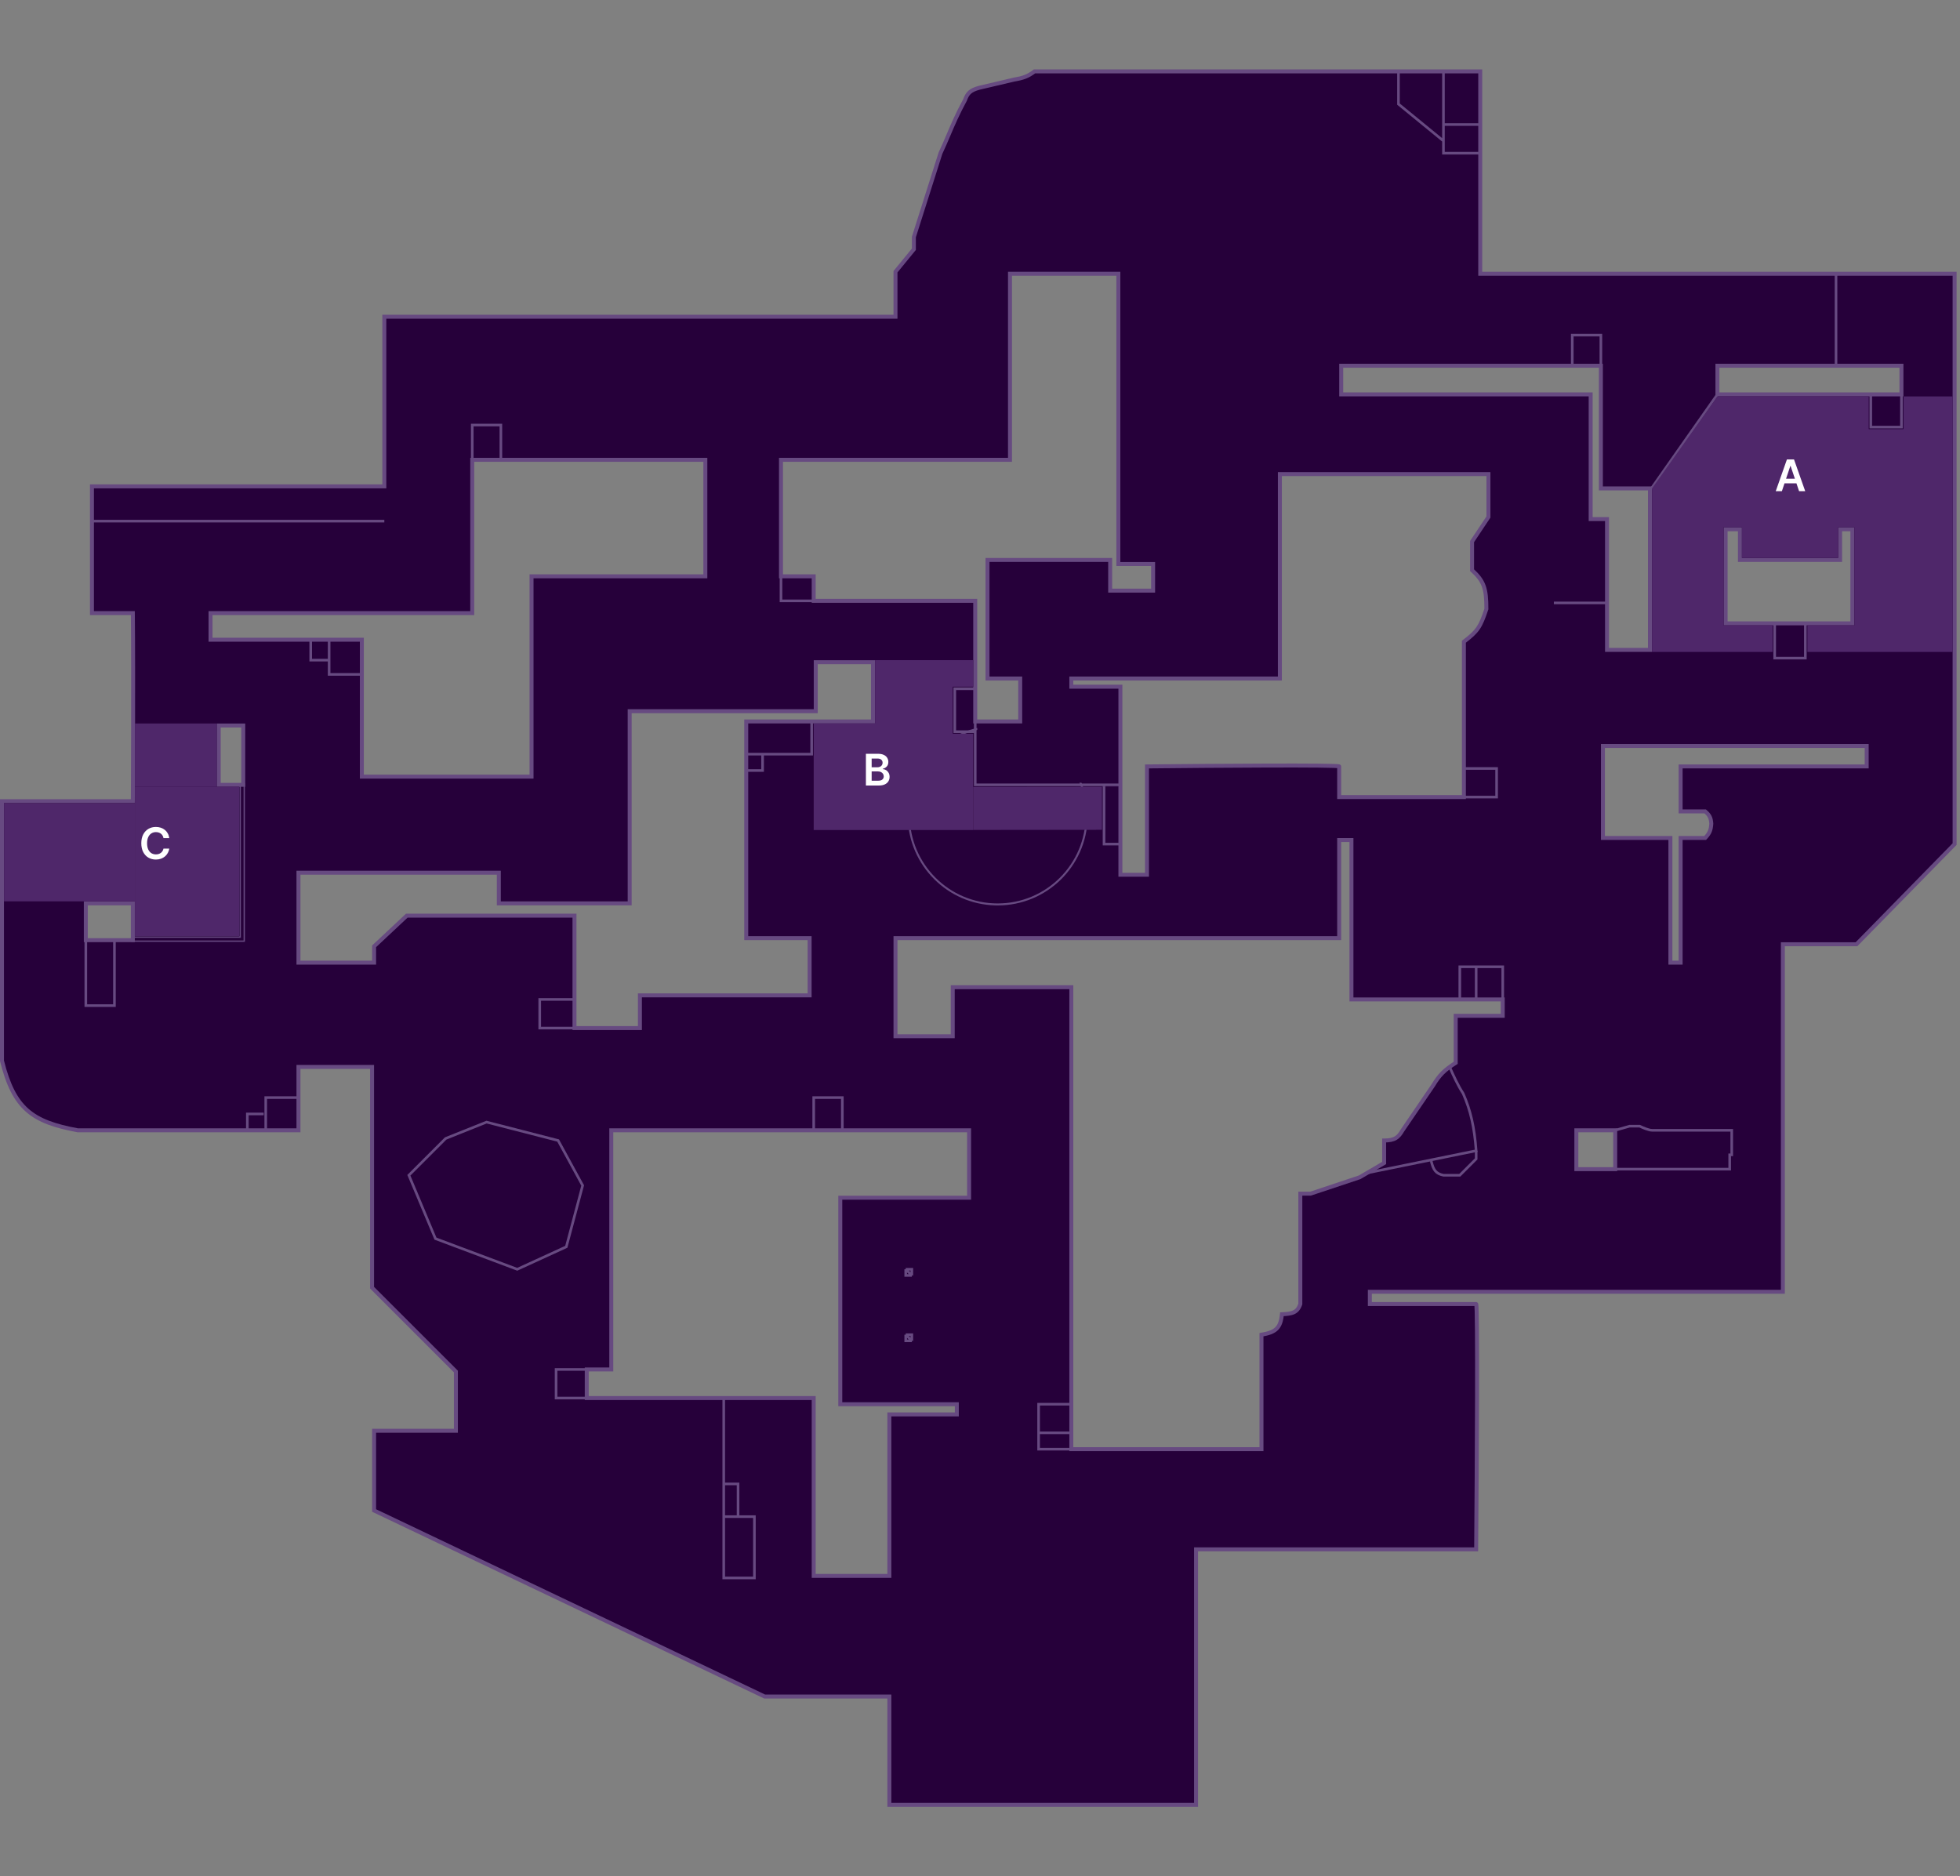 <svg width="750" height="718" viewBox="0 0 750 718" fill="none" xmlns="http://www.w3.org/2000/svg">
<rect x="0" y="0" width="750" height="718" fill="#808080" stroke="none"/>
<path fill-rule="evenodd" clip-rule="evenodd" d="M114.205 432.532V408.282H142.371V492.765L174.448 524.838V547.524H143.153V578.031L292.588 649.218H340.313V690.677H457.672V592.895H564.858C565.119 561.605 565.483 499.024 564.858 499.024H524.174V494.33H682.216V361.347H710.381L747.935 323.017V104.767H566.423V27.323H395.864C393.29 29.252 391.529 29.862 388.039 30.453L374.739 33.581C371.284 34.52 370.225 35.64 369.263 38.275C366.346 43.657 364.654 47.639 362.958 51.626C362.003 53.87 361.048 56.116 359.874 58.614L349.702 90.686V95.38L342.661 103.985V121.194H147.065V186.121H35.184V234.621H50.832C51.093 258.611 50.832 306.589 50.832 306.589H0.759V405.936C5.333 424.28 12.351 429.306 29.707 432.532H114.205ZM298.848 175.953V219.758V220.541H311.366V229.929H373.174V276.081H390.386V259.653H377.868V214.283H424.811V226.017H441.242V215.848H427.94V104.767H386.475V175.953H298.848ZM438.894 334.75H428.724V262.782H409.947V259.653H489.749V181.428H569.552V197.855L563.293 207.242V218.195C567.896 222.421 568.77 225.235 568.77 233.057C566.423 240.097 565.406 241.536 560.164 245.573V305.024H512.438V293.29C512.438 292.665 463.409 293.029 438.894 293.29V334.75ZM614.93 198.637V248.701H631.36V186.903H612.583V139.968H513.22V150.92H608.672V198.637H614.93ZM80.562 244.791V234.621H180.708V175.953H269.9V220.541H203.397V297.202H138.459V244.791H80.562ZM114.205 333.967V368.387H143.153V362.129L155.671 350.395H219.826V393.42H244.863V380.903H309.8V359H285.547V276.081H334.055V253.395H312.147V272.169H240.951V345.701H190.878V333.967H114.205ZM32.837 359.782V345.701H50.832V359.782H32.837ZM83.692 277.646V300.33H93.081V277.646H83.692ZM603.194 447.394V433.314V432.532H618.061V447.394H603.194ZM639.184 368.387H643.096V320.67H652.485C654.234 318.827 654.673 317.6 654.832 315.194C654.674 312.875 654.099 311.888 652.485 310.501H643.096V293.29H714.293V285.468H613.367V320.67H639.184V368.387ZM665.786 202.549H660.308V238.532H708.817V202.549H704.123V214.283H665.786V202.549ZM657.179 150.92V139.968H727.594V150.92H657.179ZM482.707 554.565H409.947V377.774H364.568V396.549H342.661V359H512.438V321.452H517.133V382.468H575.029V388.726H557.035V406.717C552.668 409.497 550.793 411.385 548.428 415.323L536.692 432.532C535.063 435.304 533.754 436.42 529.65 436.444V445.048L520.262 450.525L501.484 456.782H497.574V499.024C496.447 502.333 494.507 502.753 490.532 502.936C490.007 508.303 488.1 509.836 482.707 510.758V554.565ZM311.366 603.064V535.007H224.52V524.057H233.909V432.532H370.827V458.347H321.536V537.354H366.132V541.266H340.313V603.064H311.366Z" fill="#26003A"/>
<path d="M114.205 408.282V407.523H113.446V408.282H114.205ZM114.205 432.532V433.291H114.964V432.532H114.205ZM142.371 408.282H143.13V407.523H142.371V408.282ZM142.371 492.765H141.612V493.081L141.834 493.302L142.371 492.765ZM174.448 524.838H175.207V524.524L174.985 524.301L174.448 524.838ZM174.448 547.524V548.283H175.207V547.524H174.448ZM143.153 547.524V546.765H142.394V547.524H143.153ZM143.153 578.031H142.394V578.511L142.826 578.717L143.153 578.031ZM292.588 649.218L292.262 649.902L292.416 649.977H292.588V649.218ZM340.313 649.218H341.072V648.459H340.313V649.218ZM340.313 690.677H339.554V691.436H340.313V690.677ZM457.672 690.677V691.436H458.431V690.677H457.672ZM457.672 592.895V592.136H456.912V592.895H457.672ZM564.858 592.895V593.654H565.611L565.617 592.901L564.858 592.895ZM524.174 499.024H523.415V499.783H524.174V499.024ZM524.174 494.33V493.571H523.415V494.33H524.174ZM682.216 494.33V495.089H682.975V494.33H682.216ZM682.216 361.347V360.588H681.457V361.347H682.216ZM710.381 361.347V362.106H710.701L710.924 361.878L710.381 361.347ZM747.935 323.016L748.479 323.548L748.694 323.326V323.016H747.935ZM747.935 104.767H748.694V104.008H747.935V104.767ZM566.423 104.767H565.664V105.526H566.423V104.767ZM566.423 27.323H567.182V26.564H566.423V27.323ZM395.863 27.323V26.564H395.61L395.408 26.716L395.863 27.323ZM388.038 30.452L387.912 29.704L387.888 29.708L387.865 29.714L388.038 30.452ZM374.739 33.581L374.564 32.843L374.552 32.846L374.54 32.849L374.739 33.581ZM369.263 38.275L369.929 38.636L369.956 38.588L369.975 38.536L369.263 38.275ZM359.874 58.614L359.186 58.291L359.165 58.336L359.15 58.384L359.874 58.614ZM349.702 90.686L348.979 90.457L348.943 90.569V90.686H349.702ZM349.702 95.38L350.289 95.86L350.461 95.651V95.38H349.702ZM342.66 103.985L342.073 103.504L341.901 103.714V103.985H342.66ZM342.66 121.194V121.953H343.42V121.194H342.66ZM147.065 121.194V120.435H146.306V121.194H147.065ZM147.065 186.121V186.88H147.824V186.121H147.065ZM35.184 186.121V185.362H34.425V186.121H35.184ZM35.184 234.621H34.425V235.379H35.184V234.621ZM50.832 234.621L51.591 234.613L51.583 233.862H50.832V234.621ZM50.832 306.589V307.348H51.587L51.591 306.594L50.832 306.589ZM0.759 306.589V305.83H0V306.589H0.759ZM0.759 405.936H0V406.028L0.023 406.119L0.759 405.936ZM29.707 432.532L29.569 433.279L29.637 433.291H29.707V432.532ZM298.848 175.952V175.193H298.089V175.952H298.848ZM298.848 220.541H298.089V221.3H298.848V220.541ZM311.365 220.541H312.124V219.782H311.365V220.541ZM311.365 229.928H310.606V230.687H311.365V229.928ZM373.174 229.928H373.933V229.169H373.174V229.928ZM373.174 276.081H372.414V276.84H373.174V276.081ZM390.386 276.081V276.84H391.145V276.081H390.386ZM390.386 259.653H391.145V258.894H390.386V259.653ZM377.868 259.653H377.109V260.412H377.868V259.653ZM377.868 214.283V213.524H377.109V214.283H377.868ZM424.811 214.283H425.57V213.524H424.811V214.283ZM424.811 226.017H424.052V226.776H424.811V226.017ZM441.241 226.017V226.776H442.001V226.017H441.241ZM441.241 215.848H442.001V215.089H441.241V215.848ZM427.94 215.848H427.181V216.607H427.94V215.848ZM427.94 104.767H428.699V104.008H427.94V104.767ZM386.475 104.767V104.008H385.716V104.767H386.475ZM386.475 175.952V176.711H387.234V175.952H386.475ZM428.724 334.75H427.965V335.509H428.724V334.75ZM438.894 334.75V335.509H439.653V334.75H438.894ZM428.724 262.782H429.483V262.023H428.724V262.782ZM409.946 262.782H409.187V263.541H409.946V262.782ZM409.946 259.653V258.894H409.187V259.653H409.946ZM489.748 259.653V260.412H490.508V259.653H489.748ZM489.748 181.428V180.669H488.989V181.428H489.748ZM569.552 181.428H570.311V180.669H569.552V181.428ZM569.552 197.855L570.184 198.276L570.311 198.084V197.855H569.552ZM563.293 207.242L562.661 206.822L562.533 207.013V207.242H563.293ZM563.293 218.195H562.533V218.527L562.779 218.753L563.293 218.195ZM568.77 233.057L569.49 233.297L569.529 233.18V233.057H568.77ZM560.163 245.573L559.7 244.972L559.404 245.199V245.573H560.163ZM560.163 305.024V305.783H560.923V305.024H560.163ZM512.438 305.024H511.679V305.783H512.438V305.024ZM438.894 293.29L438.887 292.531L438.135 292.54V293.29H438.894ZM614.93 248.701H614.171V249.46H614.93V248.701ZM614.93 198.637H615.689V197.878H614.93V198.637ZM631.36 248.701V249.46H632.119V248.701H631.36ZM631.36 186.903H632.119V186.144H631.36V186.903ZM612.583 186.903H611.824V187.662H612.583V186.903ZM612.583 139.968H613.342V139.209H612.583V139.968ZM513.22 139.968V139.209H512.461V139.968H513.22ZM513.22 150.92H512.461V151.679H513.22V150.92ZM608.672 150.92H609.431V150.161H608.672V150.92ZM608.672 198.637H607.913V199.396H608.672V198.637ZM80.562 234.621V233.862H79.803V234.621H80.562ZM80.562 244.791H79.803V245.55H80.562V244.791ZM180.707 234.621V235.379H181.467V234.621H180.707ZM180.707 175.952V175.193H179.948V175.952H180.707ZM269.9 175.952H270.659V175.193H269.9V175.952ZM269.9 220.541V221.3H270.659V220.541H269.9ZM203.397 220.541V219.782H202.638V220.541H203.397ZM203.397 297.202V297.961H204.156V297.202H203.397ZM138.459 297.202H137.7V297.961H138.459V297.202ZM138.459 244.791H139.218V244.032H138.459V244.791ZM114.205 368.387H113.446V369.146H114.205V368.387ZM114.205 333.967V333.208H113.446V333.967H114.205ZM143.153 368.387V369.146H143.912V368.387H143.153ZM143.153 362.129L142.634 361.576L142.394 361.801V362.129H143.153ZM155.671 350.395V349.636H155.371L155.151 349.842L155.671 350.395ZM219.826 350.395H220.585V349.636H219.826V350.395ZM219.826 393.42H219.067V394.179H219.826V393.42ZM244.863 393.42V394.179H245.622V393.42H244.863ZM244.863 380.903V380.144H244.104V380.903H244.863ZM309.8 380.903V381.662H310.559V380.903H309.8ZM309.8 359H310.559V358.241H309.8V359ZM285.547 359H284.787V359.759H285.547V359ZM285.547 276.081V275.322H284.787V276.081H285.547ZM334.055 276.081V276.84H334.814V276.081H334.055ZM334.055 253.395H334.814V252.636H334.055V253.395ZM312.147 253.395V252.636H311.388V253.395H312.147ZM312.147 272.169V272.928H312.906V272.169H312.147ZM240.95 272.169V271.41H240.191V272.169H240.95ZM240.95 345.701V346.46H241.71V345.701H240.95ZM190.878 345.701H190.119V346.46H190.878V345.701ZM190.878 333.967H191.637V333.208H190.878V333.967ZM32.837 345.701V344.942H32.078V345.701H32.837ZM32.837 359.782H32.078V360.541H32.837V359.782ZM50.832 345.701H51.591V344.942H50.832V345.701ZM50.832 359.782V360.541H51.591V359.782H50.832ZM83.692 300.33H82.933V301.089H83.692V300.33ZM83.692 277.646V276.887H82.933V277.646H83.692ZM93.081 300.33V301.089H93.84V300.33H93.081ZM93.081 277.646H93.84V276.887H93.081V277.646ZM603.194 447.394H602.435V448.153H603.194V447.394ZM603.194 432.532V431.773H602.435V432.532H603.194ZM618.061 432.532H618.82V431.773H618.061V432.532ZM618.061 447.394V448.153H618.82V447.394H618.061ZM643.096 368.387V369.146H643.855V368.387H643.096ZM639.184 368.387H638.425V369.146H639.184V368.387ZM643.096 320.67V319.911H642.337V320.67H643.096ZM652.485 320.67V321.429H652.811L653.036 321.192L652.485 320.67ZM654.832 315.194L655.59 315.243L655.593 315.193L655.59 315.143L654.832 315.194ZM652.485 310.501L652.98 309.926L652.767 309.742H652.485V310.501ZM643.096 310.501H642.337V311.26H643.096V310.501ZM643.096 293.29V292.531H642.337V293.29H643.096ZM714.293 293.29V294.049H715.052V293.29H714.293ZM714.293 285.468H715.052V284.709H714.293V285.468ZM613.366 285.468V284.709H612.607V285.468H613.366ZM613.366 320.67H612.607V321.429H613.366V320.67ZM639.184 320.67H639.943V319.911H639.184V320.67ZM660.308 202.549V201.79H659.549V202.549H660.308ZM665.786 202.549H666.545V201.79H665.786V202.549ZM660.308 238.532H659.549V239.291H660.308V238.532ZM708.817 238.532V239.291H709.576V238.532H708.817ZM708.817 202.549H709.576V201.79H708.817V202.549ZM704.122 202.549V201.79H703.363V202.549H704.122ZM704.122 214.283V215.042H704.882V214.283H704.122ZM665.786 214.283H665.027V215.042H665.786V214.283ZM657.179 139.968V139.209H656.42V139.968H657.179ZM657.179 150.92H656.42V151.679H657.179V150.92ZM727.594 139.968H728.353V139.209H727.594V139.968ZM727.594 150.92V151.679H728.353V150.92H727.594ZM409.946 554.565H409.187V555.324H409.946V554.565ZM482.707 554.565V555.324H483.466V554.565H482.707ZM409.946 377.774H410.705V377.015H409.946V377.774ZM364.568 377.774V377.015H363.809V377.774H364.568ZM364.568 396.548V397.307H365.327V396.548H364.568ZM342.66 396.548H341.901V397.307H342.66V396.548ZM342.66 359V358.241H341.901V359H342.66ZM512.438 359V359.759H513.197V359H512.438ZM512.438 321.451V320.692H511.679V321.451H512.438ZM517.133 321.451H517.892V320.692H517.133V321.451ZM517.133 382.468H516.374V383.227H517.133V382.468ZM575.028 382.468H575.787V381.709H575.028V382.468ZM575.028 388.726V389.485H575.787V388.726H575.028ZM557.034 388.726V387.967H556.275V388.726H557.034ZM557.034 406.717L557.441 407.358L557.794 407.135V406.717H557.034ZM548.428 415.323L549.055 415.749L549.067 415.733L549.079 415.713L548.428 415.323ZM536.692 432.532L536.065 432.104L536.051 432.125L536.037 432.148L536.692 432.532ZM529.65 436.444L529.646 435.685L528.891 435.689V436.444H529.65ZM529.65 445.048L530.033 445.703L530.409 445.483V445.048H529.65ZM520.262 450.524L520.502 451.244L520.576 451.22L520.644 451.18L520.262 450.524ZM501.484 456.782V457.541H501.607L501.724 457.503L501.484 456.782ZM497.573 456.782V456.023H496.814V456.782H497.573ZM497.573 499.024L498.292 499.268L498.332 499.15V499.024H497.573ZM490.532 502.935L490.497 502.176L489.84 502.207L489.776 502.861L490.532 502.935ZM482.707 510.758L482.579 510.009L481.948 510.117V510.758H482.707ZM311.365 535.007H312.124V534.248H311.365V535.007ZM311.365 603.064H310.606V603.823H311.365V603.064ZM224.52 535.007H223.761V535.766H224.52V535.007ZM224.52 524.056V523.297H223.761V524.056H224.52ZM233.909 524.056V524.815H234.668V524.056H233.909ZM233.909 432.532V431.773H233.15V432.532H233.909ZM370.826 432.532H371.586V431.773H370.826V432.532ZM370.826 458.347V459.106H371.586V458.347H370.826ZM321.536 458.347V457.588H320.777V458.347H321.536ZM321.536 537.354H320.777V538.113H321.536V537.354ZM366.132 537.354H366.891V536.595H366.132V537.354ZM366.132 541.266V542.025H366.891V541.266H366.132ZM340.313 541.266V540.507H339.554V541.266H340.313ZM340.313 603.064V603.823H341.072V603.064H340.313ZM114.205 408.282H113.446V432.532H114.205H114.964V408.282H114.205ZM142.371 408.282V407.523H114.205V408.282V409.041H142.371V408.282ZM142.371 492.765H143.13V408.282H142.371H141.612V492.765H142.371ZM174.448 524.838L174.985 524.301L142.907 492.229L142.371 492.765L141.834 493.302L173.912 525.376L174.448 524.838ZM174.448 547.524H175.207V524.838H174.448H173.689V547.524H174.448ZM143.153 547.524V548.283H174.448V547.524V546.765H143.153V547.524ZM143.153 578.031H143.912V547.524H143.153H142.394V578.031H143.153ZM292.588 649.218L292.914 648.532L143.48 577.346L143.153 578.031L142.826 578.717L292.262 649.902L292.588 649.218ZM340.313 649.218V648.459H292.588V649.218V649.977H340.313V649.218ZM340.313 690.677H341.072V649.218H340.313H339.554V690.677H340.313ZM457.672 690.677V689.918H340.313V690.677V691.436H457.672V690.677ZM457.672 592.895H456.912V690.677H457.672H458.431V592.895H457.672ZM564.858 592.895V592.136H457.672V592.895V593.654H564.858V592.895ZM564.858 499.024V499.783C564.442 499.783 564.249 499.47 564.229 499.44C564.182 499.364 564.164 499.3 564.161 499.292C564.153 499.267 564.155 499.265 564.162 499.315C564.176 499.405 564.191 499.558 564.206 499.786C564.237 500.237 564.264 500.91 564.29 501.795C564.339 503.559 564.375 506.12 564.399 509.297C564.449 515.648 564.454 524.447 564.431 534.224C564.386 553.778 564.229 577.245 564.099 592.889L564.858 592.895L565.617 592.901C565.747 577.255 565.904 553.786 565.949 534.227C565.972 524.448 565.968 515.645 565.918 509.285C565.893 506.106 565.857 503.534 565.807 501.753C565.782 500.865 565.754 500.165 565.722 499.682C565.705 499.446 565.687 499.244 565.664 499.093C565.655 499.024 565.638 498.933 565.612 498.846C565.6 498.808 565.573 498.723 565.515 498.632C565.486 498.585 565.284 498.265 564.858 498.265V499.024ZM524.174 499.024V499.783H564.858V499.024V498.265H524.174V499.024ZM524.174 494.33H523.415V499.024H524.174H524.933V494.33H524.174ZM682.216 494.33V493.571H524.174V494.33V495.089H682.216V494.33ZM682.216 361.347H681.457V494.33H682.216H682.975V361.347H682.216ZM710.381 361.347V360.588H682.216V361.347V362.106H710.381V361.347ZM747.935 323.016L747.393 322.485L709.839 360.815L710.381 361.347L710.924 361.878L748.479 323.548L747.935 323.016ZM747.935 104.767H747.176V323.016H747.935H748.694V104.767H747.935ZM566.423 104.767V105.526H747.935V104.767V104.008H566.423V104.767ZM566.423 27.323H565.664V104.767H566.423H567.182V27.323H566.423ZM395.863 27.323V28.082H566.423V27.323V26.564H395.863V27.323ZM388.038 30.452L388.166 31.201C389.927 30.903 391.3 30.592 392.57 30.097C393.85 29.598 394.993 28.924 396.319 27.931L395.863 27.323L395.408 26.716C394.16 27.651 393.137 28.247 392.019 28.683C390.893 29.122 389.64 29.412 387.912 29.704L388.038 30.452ZM374.739 33.581L374.912 34.32L388.213 31.191L388.038 30.452L387.865 29.714L374.564 32.843L374.739 33.581ZM369.263 38.275L369.975 38.536C370.439 37.264 370.892 36.463 371.57 35.859C372.258 35.248 373.253 34.771 374.938 34.314L374.739 33.581L374.54 32.849C372.77 33.33 371.508 33.883 370.561 34.725C369.607 35.574 369.047 36.651 368.549 38.014L369.263 38.275ZM362.957 51.626L363.656 51.923C365.35 47.94 367.032 43.985 369.929 38.636L369.263 38.275L368.595 37.914C365.661 43.329 363.956 47.339 362.259 51.329L362.957 51.626ZM359.874 58.614L360.56 58.937C361.741 56.424 362.701 54.166 363.656 51.923L362.957 51.626L362.259 51.329C361.304 53.574 360.354 55.807 359.186 58.291L359.874 58.614ZM349.702 90.686L350.426 90.916L360.597 58.843L359.874 58.614L359.15 58.384L348.979 90.457L349.702 90.686ZM349.702 95.38H350.461V90.686H349.702H348.943V95.38H349.702ZM342.66 103.985L343.248 104.465L350.289 95.86L349.702 95.38L349.114 94.899L342.073 103.504L342.66 103.985ZM342.66 121.194H343.42V103.985H342.66H341.901V121.194H342.66ZM147.065 121.194V121.953H342.66V121.194V120.435H147.065V121.194ZM147.065 186.121H147.824V121.194H147.065H146.306V186.121H147.065ZM35.184 186.121V186.88H147.065V186.121V185.362H35.184V186.121ZM35.184 234.621H35.943V186.121H35.184H34.425V234.621H35.184ZM50.832 234.621V233.862H35.184V234.621V235.379H50.832V234.621ZM50.832 306.589C51.591 306.594 51.591 306.594 51.591 306.594C51.591 306.594 51.591 306.592 51.591 306.591C51.591 306.589 51.591 306.587 51.591 306.584C51.591 306.578 51.591 306.569 51.591 306.559C51.591 306.534 51.591 306.501 51.592 306.454C51.592 306.363 51.593 306.226 51.594 306.049C51.595 305.69 51.598 305.164 51.602 304.484C51.608 303.125 51.617 301.158 51.627 298.72C51.648 293.847 51.672 287.1 51.688 279.603C51.721 264.61 51.721 246.612 51.591 234.613L50.832 234.621L50.073 234.63C50.203 246.619 50.203 264.606 50.17 279.599C50.154 287.095 50.13 293.841 50.109 298.714C50.099 301.15 50.09 303.117 50.083 304.476C50.08 305.156 50.077 305.683 50.075 306.039C50.075 306.219 50.074 306.355 50.073 306.446C50.073 306.492 50.073 306.527 50.073 306.55C50.073 306.562 50.073 306.571 50.073 306.575C50.073 306.578 50.073 306.581 50.072 306.583V306.584C50.072 306.584 50.072 306.584 50.832 306.589ZM0.759 306.589V307.348H50.832V306.589V305.83H0.759V306.589ZM0.759 405.936H1.518V306.589H0.759H0V405.936H0.759ZM29.707 432.532L29.846 431.785C21.198 430.178 15.276 428.145 10.941 424.333C6.615 420.531 3.768 414.864 1.496 405.752L0.759 405.936L0.023 406.119C2.325 415.352 5.273 421.372 9.939 425.473C14.595 429.567 20.86 431.659 29.569 433.279L29.707 432.532ZM114.205 432.532V431.773H29.707V432.532V433.291H114.205V432.532ZM298.848 219.758H299.607V175.952H298.848H298.089V219.758H298.848ZM298.848 220.541H299.607V219.758H298.848H298.089V220.541H298.848ZM311.365 220.541V219.782H298.848V220.541V221.3H311.365V220.541ZM311.365 229.928H312.124V220.541H311.365H310.606V229.928H311.365ZM373.174 229.928V229.169H311.365V229.928V230.687H373.174V229.928ZM373.174 276.081H373.933V229.928H373.174H372.414V276.081H373.174ZM390.386 276.081V275.322H373.174V276.081V276.84H390.386V276.081ZM390.386 259.653H389.627V276.081H390.386H391.145V259.653H390.386ZM377.868 259.653V260.412H390.386V259.653V258.894H377.868V259.653ZM377.868 214.283H377.109V259.653H377.868H378.627V214.283H377.868ZM424.811 214.283V213.524H377.868V214.283V215.042H424.811V214.283ZM424.811 226.017H425.57V214.283H424.811H424.052V226.017H424.811ZM441.241 226.017V225.258H424.811V226.017V226.776H441.241V226.017ZM441.241 215.848H440.482V226.017H441.241H442.001V215.848H441.241ZM427.94 215.848V216.607H441.241V215.848V215.089H427.94V215.848ZM427.94 104.767H427.181V215.848H427.94H428.699V104.767H427.94ZM386.475 104.767V105.526H427.94V104.767V104.008H386.475V104.767ZM386.475 175.952H387.234V104.767H386.475H385.716V175.952H386.475ZM298.848 175.952V176.711H386.475V175.952V175.193H298.848V175.952ZM428.724 334.75V335.509H438.894V334.75V333.991H428.724V334.75ZM428.724 262.782H427.965V334.75H428.724H429.483V262.782H428.724ZM409.946 262.782V263.541H428.724V262.782V262.023H409.946V262.782ZM409.946 259.653H409.187V262.782H409.946H410.705V259.653H409.946ZM489.748 259.653V258.894H409.946V259.653V260.412H489.748V259.653ZM489.748 181.428H488.989V259.653H489.748H490.508V181.428H489.748ZM569.552 181.428V180.669H489.748V181.428V182.187H569.552V181.428ZM569.552 197.855H570.311V181.428H569.552H568.793V197.855H569.552ZM563.293 207.242L563.924 207.663L570.184 198.276L569.552 197.855L568.921 197.435L562.661 206.822L563.293 207.242ZM563.293 218.195H564.052V207.242H563.293H562.533V218.195H563.293ZM568.77 233.057H569.529C569.529 229.138 569.314 226.363 568.471 224.021C567.619 221.648 566.153 219.79 563.807 217.634L563.293 218.195L562.779 218.753C565.035 220.825 566.308 222.486 567.043 224.534C567.789 226.61 568.011 229.153 568.011 233.057H568.77ZM560.163 245.573L560.627 246.174C563.253 244.152 564.902 242.722 566.177 240.872C567.448 239.029 568.316 236.816 569.49 233.297L568.77 233.057L568.049 232.817C566.876 236.339 566.063 238.364 564.928 240.011C563.798 241.649 562.318 242.957 559.7 244.972L560.163 245.573ZM560.163 305.024H560.923V245.573H560.163H559.404V305.024H560.163ZM512.438 305.024V305.783H560.163V305.024V304.265H512.438V305.024ZM512.438 293.29H511.679V305.024H512.438H513.197V293.29H512.438ZM438.894 293.29L438.902 294.049C451.158 293.919 469.543 293.762 484.861 293.717C492.521 293.694 499.412 293.698 504.387 293.749C506.875 293.774 508.878 293.809 510.257 293.859C510.947 293.884 511.471 293.911 511.816 293.941C511.992 293.956 512.101 293.97 512.156 293.981C512.189 293.987 512.168 293.985 512.126 293.969C512.107 293.961 512.034 293.932 511.954 293.868C511.884 293.811 511.679 293.621 511.679 293.29H512.438H513.197C513.197 292.95 512.986 292.75 512.904 292.684C512.812 292.61 512.722 292.572 512.68 292.555C512.589 292.519 512.497 292.501 512.438 292.489C512.306 292.464 512.136 292.445 511.946 292.428C511.562 292.394 511.008 292.367 510.311 292.341C508.911 292.291 506.894 292.256 504.402 292.231C499.417 292.18 492.519 292.176 484.857 292.199C469.532 292.244 451.145 292.401 438.887 292.531L438.894 293.29ZM438.894 334.75H439.653V293.29H438.894H438.135V334.75H438.894ZM614.93 248.701H615.689V198.637H614.93H614.171V248.701H614.93ZM631.36 248.701V247.942H614.93V248.701V249.46H631.36V248.701ZM631.36 186.903H630.601V248.701H631.36H632.119V186.903H631.36ZM612.583 186.903V187.662H631.36V186.903V186.144H612.583V186.903ZM612.583 139.968H611.824V186.903H612.583H613.342V139.968H612.583ZM513.22 139.968V140.727H612.583V139.968V139.209H513.22V139.968ZM513.22 150.92H513.979V139.968H513.22H512.461V150.92H513.22ZM608.672 150.92V150.161H513.22V150.92V151.679H608.672V150.92ZM608.672 198.637H609.431V150.92H608.672H607.913V198.637H608.672ZM614.93 198.637V197.878H608.672V198.637V199.396H614.93V198.637ZM80.562 234.621H79.803V244.791H80.562H81.321V234.621H80.562ZM180.707 234.621V233.862H80.562V234.621V235.379H180.707V234.621ZM180.707 175.952H179.948V234.621H180.707H181.467V175.952H180.707ZM269.9 175.952V175.193H180.707V175.952V176.711H269.9V175.952ZM269.9 220.541H270.659V175.952H269.9H269.141V220.541H269.9ZM203.397 220.541V221.3H269.9V220.541V219.782H203.397V220.541ZM203.397 297.202H204.156V220.541H203.397H202.638V297.202H203.397ZM138.459 297.202V297.961H203.397V297.202V296.443H138.459V297.202ZM138.459 244.791H137.7V297.202H138.459H139.218V244.791H138.459ZM80.562 244.791V245.55H138.459V244.791V244.032H80.562V244.791ZM114.205 368.387H114.964V333.967H114.205H113.446V368.387H114.205ZM143.153 368.387V367.628H114.205V368.387V369.146H143.153V368.387ZM143.153 362.129H142.394V368.387H143.153H143.912V362.129H143.153ZM155.671 350.395L155.151 349.842L142.634 361.576L143.153 362.129L143.672 362.683L156.19 350.949L155.671 350.395ZM219.826 350.395V349.636H155.671V350.395V351.154H219.826V350.395ZM219.826 393.42H220.585V350.395H219.826H219.067V393.42H219.826ZM244.863 393.42V392.661H219.826V393.42V394.179H244.863V393.42ZM244.863 380.903H244.104V393.42H244.863H245.622V380.903H244.863ZM309.8 380.903V380.144H244.863V380.903V381.662H309.8V380.903ZM309.8 359H309.041V380.903H309.8H310.559V359H309.8ZM285.547 359V359.759H309.8V359V358.241H285.547V359ZM285.547 276.081H284.787V359H285.547H286.306V276.081H285.547ZM334.055 276.081V275.322H285.547V276.081V276.84H334.055V276.081ZM334.055 253.395H333.296V276.081H334.055H334.814V253.395H334.055ZM312.147 253.395V254.154H334.055V253.395V252.636H312.147V253.395ZM312.147 272.169H312.906V253.395H312.147H311.388V272.169H312.147ZM240.95 272.169V272.928H312.147V272.169V271.41H240.95V272.169ZM240.95 345.701H241.71V272.169H240.95H240.191V345.701H240.95ZM190.878 345.701V346.46H240.95V345.701V344.942H190.878V345.701ZM190.878 333.967H190.119V345.701H190.878H191.637V333.967H190.878ZM114.205 333.967V334.726H190.878V333.967V333.208H114.205V333.967ZM32.837 345.701H32.078V359.782H32.837H33.596V345.701H32.837ZM50.832 345.701V344.942H32.837V345.701V346.46H50.832V345.701ZM50.832 359.782H51.591V345.701H50.832H50.072V359.782H50.832ZM32.837 359.782V360.541H50.832V359.782V359.023H32.837V359.782ZM83.692 300.33H84.451V277.646H83.692H82.933V300.33H83.692ZM93.081 300.33V299.571H83.692V300.33V301.089H93.081V300.33ZM93.081 277.646H92.321V300.33H93.081H93.84V277.646H93.081ZM83.692 277.646V278.405H93.081V277.646V276.887H83.692V277.646ZM603.194 433.314H602.435V447.394H603.194H603.953V433.314H603.194ZM603.194 432.532H602.435V433.314H603.194H603.953V432.532H603.194ZM618.061 432.532V431.773H603.194V432.532V433.291H618.061V432.532ZM618.061 447.394H618.82V432.532H618.061H617.302V447.394H618.061ZM603.194 447.394V448.153H618.061V447.394V446.635H603.194V447.394ZM643.096 368.387V367.628H639.184V368.387V369.146H643.096V368.387ZM643.096 320.67H642.337V368.387H643.096H643.855V320.67H643.096ZM652.485 320.67V319.911H643.096V320.67V321.429H652.485V320.67ZM654.832 315.194L654.074 315.144C653.997 316.315 653.856 317.127 653.554 317.852C653.255 318.573 652.773 319.264 651.934 320.148L652.485 320.67L653.036 321.192C653.945 320.234 654.559 319.39 654.955 318.435C655.351 317.485 655.508 316.48 655.59 315.243L654.832 315.194ZM652.485 310.501L651.99 311.076C652.767 311.744 653.23 312.263 653.529 312.845C653.828 313.426 654 314.136 654.074 315.244L654.832 315.194L655.59 315.143C655.508 313.931 655.312 312.989 654.879 312.151C654.448 311.313 653.816 310.644 652.98 309.926L652.485 310.501ZM643.096 310.501V311.26H652.485V310.501V309.742H643.096V310.501ZM643.096 293.29H642.337V310.501H643.096H643.855V293.29H643.096ZM714.293 293.29V292.531H643.096V293.29V294.049H714.293V293.29ZM714.293 285.468H713.534V293.29H714.293H715.052V285.468H714.293ZM613.366 285.468V286.227H714.293V285.468V284.709H613.366V285.468ZM613.366 320.67H614.126V285.468H613.366H612.607V320.67H613.366ZM639.184 320.67V319.911H613.366V320.67V321.429H639.184V320.67ZM639.184 368.387H639.943V320.67H639.184H638.425V368.387H639.184ZM660.308 202.549V203.308H665.786V202.549V201.79H660.308V202.549ZM660.308 238.532H661.067V202.549H660.308H659.549V238.532H660.308ZM708.817 238.532V237.773H660.308V238.532V239.291H708.817V238.532ZM708.817 202.549H708.058V238.532H708.817H709.576V202.549H708.817ZM704.122 202.549V203.308H708.817V202.549V201.79H704.122V202.549ZM704.122 214.283H704.882V202.549H704.122H703.363V214.283H704.122ZM665.786 214.283V215.042H704.122V214.283V213.524H665.786V214.283ZM665.786 202.549H665.027V214.283H665.786H666.545V202.549H665.786ZM657.179 139.968H656.42V150.92H657.179H657.938V139.968H657.179ZM727.594 139.968V139.209H657.179V139.968V140.727H727.594V139.968ZM727.594 150.92H728.353V139.968H727.594H726.835V150.92H727.594ZM657.179 150.92V151.679H727.594V150.92V150.161H657.179V150.92ZM409.946 554.565V555.324H482.707V554.565V553.806H409.946V554.565ZM409.946 377.774H409.187V554.565H409.946H410.705V377.774H409.946ZM364.568 377.774V378.533H409.946V377.774V377.015H364.568V377.774ZM364.568 396.548H365.327V377.774H364.568H363.809V396.548H364.568ZM342.66 396.548V397.307H364.568V396.548V395.79H342.66V396.548ZM342.66 359H341.901V396.548H342.66H343.42V359H342.66ZM512.438 359V358.241H342.66V359V359.759H512.438V359ZM512.438 321.451H511.679V359H512.438H513.197V321.451H512.438ZM517.133 321.451V320.692H512.438V321.451V322.21H517.133V321.451ZM517.133 382.468H517.892V321.451H517.133H516.374V382.468H517.133ZM575.028 382.468V381.709H517.133V382.468V383.227H575.028V382.468ZM575.028 388.726H575.787V382.468H575.028H574.269V388.726H575.028ZM557.034 388.726V389.485H575.028V388.726V387.967H557.034V388.726ZM557.034 406.717H557.794V388.726H557.034H556.275V406.717H557.034ZM548.428 415.323L549.079 415.713C550.242 413.776 551.267 412.375 552.518 411.123C553.773 409.866 555.281 408.733 557.441 407.358L557.034 406.717L556.626 406.077C554.422 407.481 552.809 408.682 551.444 410.049C550.075 411.42 548.979 412.932 547.778 414.931L548.428 415.323ZM536.692 432.532L537.319 432.96L549.055 415.749L548.428 415.323L547.801 414.895L536.065 432.104L536.692 432.532ZM529.65 436.444L529.655 437.203C531.762 437.189 533.276 436.899 534.49 436.168C535.703 435.437 536.517 434.328 537.346 432.916L536.692 432.532L536.037 432.148C535.237 433.51 534.581 434.341 533.707 434.868C532.834 435.393 531.642 435.673 529.646 435.685L529.65 436.444ZM529.65 445.048H530.409V436.444H529.65H528.891V445.048H529.65ZM520.262 450.524L520.644 451.18L530.033 445.703L529.65 445.048L529.268 444.392L519.879 449.869L520.262 450.524ZM501.484 456.782L501.724 457.503L520.502 451.244L520.262 450.524L520.022 449.803L501.244 456.062L501.484 456.782ZM497.573 456.782V457.541H501.484V456.782V456.023H497.573V456.782ZM497.573 499.024H498.332V456.782H497.573H496.814V499.024H497.573ZM490.532 502.935L490.565 503.693C492.536 503.603 494.168 503.455 495.451 502.837C496.807 502.183 497.683 501.055 498.292 499.268L497.573 499.024L496.854 498.779C496.336 500.302 495.68 501.04 494.791 501.469C493.828 501.934 492.503 502.085 490.497 502.176L490.532 502.935ZM482.707 510.758L482.836 511.506C485.552 511.041 487.577 510.399 488.971 509.06C490.383 507.702 491.019 505.754 491.286 503.008L490.532 502.935L489.776 502.861C489.519 505.484 488.939 506.985 487.919 507.966C486.879 508.966 485.256 509.552 482.579 510.009L482.707 510.758ZM482.707 554.565H483.466V510.758H482.707H481.948V554.565H482.707ZM311.365 535.007H310.606V603.064H311.365H312.124V535.007H311.365ZM224.52 535.007V535.766H311.365V535.007V534.248H224.52V535.007ZM224.52 524.056H223.761V535.007H224.52H225.279V524.056H224.52ZM233.909 524.056V523.297H224.52V524.056V524.815H233.909V524.056ZM233.909 432.532H233.15V524.056H233.909H234.668V432.532H233.909ZM370.826 432.532V431.773H233.909V432.532V433.291H370.826V432.532ZM370.826 458.347H371.586V432.532H370.826H370.067V458.347H370.826ZM321.536 458.347V459.106H370.826V458.347V457.588H321.536V458.347ZM321.536 537.354H322.295V458.347H321.536H320.777V537.354H321.536ZM366.132 537.354V536.595H321.536V537.354V538.113H366.132V537.354ZM366.132 541.266H366.891V537.354H366.132H365.373V541.266H366.132ZM340.313 541.266V542.025H366.132V541.266V540.507H340.313V541.266ZM340.313 603.064H341.072V541.266H340.313H339.554V603.064H340.313ZM311.365 603.064V603.823H340.313V603.064V602.305H311.365V603.064Z" fill="#674A81"/>
<path d="M311.365 432.532C311.365 431.907 311.365 423.927 311.365 420.016H322.319V432.532" stroke="#674A81"/>
<path d="M409.946 537.354H397.427V548.306M397.427 548.306V554.565H409.946V548.306H397.427Z" stroke="#674A81"/>
<path d="M373.174 276.081V279.993M373.174 279.993V300.33H422.464M373.174 279.993H365.351V263.565H373.174M428.724 300.33H422.464M422.464 300.33V323.016H428.724" stroke="#674A81"/>
<path d="M285.547 288.597H291.806M291.806 288.597H310.583V276.081M291.806 288.597V294.855H285.547M298.848 220.541V229.928H312.147M180.707 175.953V162.654H191.661V175.953M147.065 199.42H35.184" stroke="#674A81"/>
<path d="M118.899 244.791C118.899 245.416 118.899 250.266 118.899 252.613H125.941M125.941 252.613V244.791M125.941 252.613V258.088H138.459M32.837 359V384.815H43.79V359.782M94.645 432.532V426.273H100.904M114.205 420.016H101.687V432.532M219.826 382.468H206.526V393.42H219.826M224.52 524.056H212.785V535.007H224.52M276.941 535.007V567.862M276.941 567.862V580.378M276.941 567.862H282.418V580.378M276.941 580.378V603.846H288.677V580.378H282.418M276.941 580.378H282.418M346.573 485.725H348.92V488.072M346.573 485.725V488.072H348.92M346.573 485.725L348.92 488.072M346.573 510.758H348.92V513.104M346.573 510.758V513.104H348.92M346.573 510.758L348.92 513.104M170.537 435.661L156.454 449.741L166.625 473.992L197.92 485.725L216.697 477.121L222.957 453.653L213.568 436.444L186.184 429.403L170.537 435.661Z" stroke="#674A81"/>
<path d="M715.859 150.92V163.435H727.595V150.92M702.558 139.968V104.767M657.18 150.92L631.361 187.686M612.583 139.968V128.235H601.631V139.968M566.424 58.614H552.341V53.92M552.341 53.92V47.662M552.341 53.92L535.127 39.84V27.323M552.341 27.323V47.662M552.341 47.662H566.424" stroke="#674A81"/>
<path d="M564.858 440.354V443.484L558.598 449.741H552.34C549.445 449.111 548.494 447.812 547.646 444.266M618.06 432.532L623.537 430.967H627.449C628.492 431.489 630.891 432.532 632.142 432.532C633.394 432.532 653.007 432.532 662.655 432.532V441.919H661.873V447.394H618.06" stroke="#674A81"/>
<path d="M614.93 230.71H594.589M679.085 238.532V251.831H690.821V238.532M560.163 294.073H572.681V305.024H560.163M558.598 382.468V369.952H564.857M564.857 369.952H575.028V382.468M564.857 369.952V382.468M554.687 408.282C556.369 412.042 557.842 415.309 559.882 418.451C562.759 425.079 564.153 431.205 564.857 440.354L522.608 448.959" stroke="#674A81"/>
<path d="M93.46 299.951V360.161H50.452V358.62H91.918V299.951H93.46Z" stroke="#674A81" stroke-width="0.5"/>
<path d="M373.957 279.319C359.136 282.846 348.114 296.168 348.114 312.066C348.115 330.655 363.188 345.725 381.78 345.725C400.372 345.724 415.445 330.655 415.445 312.066C415.445 307.642 414.59 303.418 413.039 299.549H413.855C415.371 303.427 416.204 307.65 416.204 312.066L416.194 312.954C415.723 331.552 400.495 346.483 381.78 346.484L380.89 346.474C362.585 346.009 347.831 331.256 347.367 312.954L347.354 312.066C347.354 295.748 358.714 282.08 373.957 278.538V279.319Z" fill="#674A81"/>
<path d="M372.39 262.782H364.567V280.774H372.39V317.632H311.365V276.864H334.837V252.613H372.39V262.782Z" fill="#4F276A"/>
<path d="M427.942 301.112H421.682V317.541H427.942L372.392 317.602V301.112L427.942 301.052V301.112Z" fill="#4F276A"/>
<path d="M331.341 300.601V288.457H335.991C336.869 288.457 337.597 288.595 338.179 288.873C338.763 289.145 339.201 289.519 339.489 289.993C339.782 290.468 339.928 291.006 339.928 291.607C339.928 292.1 339.834 292.524 339.644 292.874C339.454 293.223 339.199 293.506 338.879 293.723C338.558 293.94 338.2 294.096 337.805 294.192V294.31C338.237 294.333 338.65 294.467 339.044 294.706C339.444 294.945 339.77 295.28 340.024 295.716C340.276 296.15 340.403 296.675 340.403 297.293C340.403 297.921 340.251 298.486 339.946 298.989C339.641 299.486 339.182 299.88 338.571 300.168C337.957 300.456 337.186 300.601 336.257 300.601H331.341ZM333.541 298.762H335.908C336.706 298.762 337.282 298.611 337.634 298.307C337.989 297.997 338.167 297.603 338.167 297.12C338.167 296.76 338.079 296.437 337.9 296.148C337.722 295.855 337.47 295.626 337.14 295.461C336.812 295.291 336.421 295.206 335.967 295.206H333.541V298.762ZM333.541 293.623H335.718C336.097 293.623 336.439 293.553 336.744 293.415C337.048 293.272 337.288 293.073 337.461 292.815C337.638 292.555 337.728 292.246 337.728 291.891C337.728 291.42 337.562 291.033 337.23 290.728C336.902 290.424 336.413 290.272 335.765 290.272H333.541V293.623Z" fill="white"/>
<path d="M659.526 213.499H659.528L659.526 239.314H678.303V249.484H632.144V186.903L657.179 151.702H715.076V164.219H728.376V151.702H747.153V249.484H691.605V239.314H709.597L709.599 213.499V201.767H703.339V213.499H666.568V201.767H659.526V213.499Z" fill="#4F276A"/>
<path d="M681.844 187.957H679.495L683.77 175.813H686.486L690.769 187.957H688.421L685.176 178.302H685.081L681.844 187.957ZM681.92 183.195H688.325V184.962H681.92V183.195Z" fill="white"/>
<path d="M51.614 301.114H91.516V358.218H51.614V301.114Z" fill="#4F276A"/>
<path d="M51.614 276.863H82.91V301.114H51.614V276.863Z" fill="#4F276A"/>
<path d="M1.542 307.371H51.614V344.919H1.542V307.371Z" fill="#4F276A"/>
<path d="M64.773 320.715H62.555C62.492 320.352 62.375 320.031 62.205 319.75C62.035 319.464 61.824 319.223 61.571 319.026C61.318 318.828 61.029 318.68 60.705 318.581C60.385 318.478 60.038 318.428 59.667 318.428C59.007 318.428 58.421 318.593 57.911 318.926C57.401 319.253 57.002 319.736 56.713 320.372C56.425 321.005 56.281 321.778 56.281 322.69C56.281 323.619 56.425 324.402 56.713 325.038C57.006 325.671 57.405 326.15 57.911 326.473C58.421 326.793 59.005 326.954 59.661 326.954C60.025 326.954 60.365 326.907 60.681 326.811C61.001 326.713 61.288 326.569 61.541 326.379C61.798 326.189 62.013 325.955 62.187 325.679C62.365 325.403 62.488 325.085 62.555 324.73L64.773 324.742C64.69 325.319 64.51 325.861 64.233 326.367C63.961 326.872 63.603 327.32 63.16 327.707C62.717 328.09 62.199 328.39 61.606 328.609C61.013 328.821 60.355 328.929 59.631 328.929C58.564 328.929 57.611 328.682 56.773 328.187C55.935 327.693 55.274 326.98 54.792 326.046C54.31 325.114 54.068 323.996 54.068 322.69C54.068 321.382 54.312 320.263 54.798 319.334C55.284 318.402 55.946 317.688 56.785 317.194C57.623 316.7 58.572 316.453 59.631 316.453C60.307 316.453 60.936 316.547 61.517 316.737C62.098 316.926 62.616 317.206 63.071 317.573C63.526 317.937 63.899 318.384 64.192 318.913C64.488 319.439 64.682 320.04 64.773 320.715Z" fill="white"/>
</svg>
